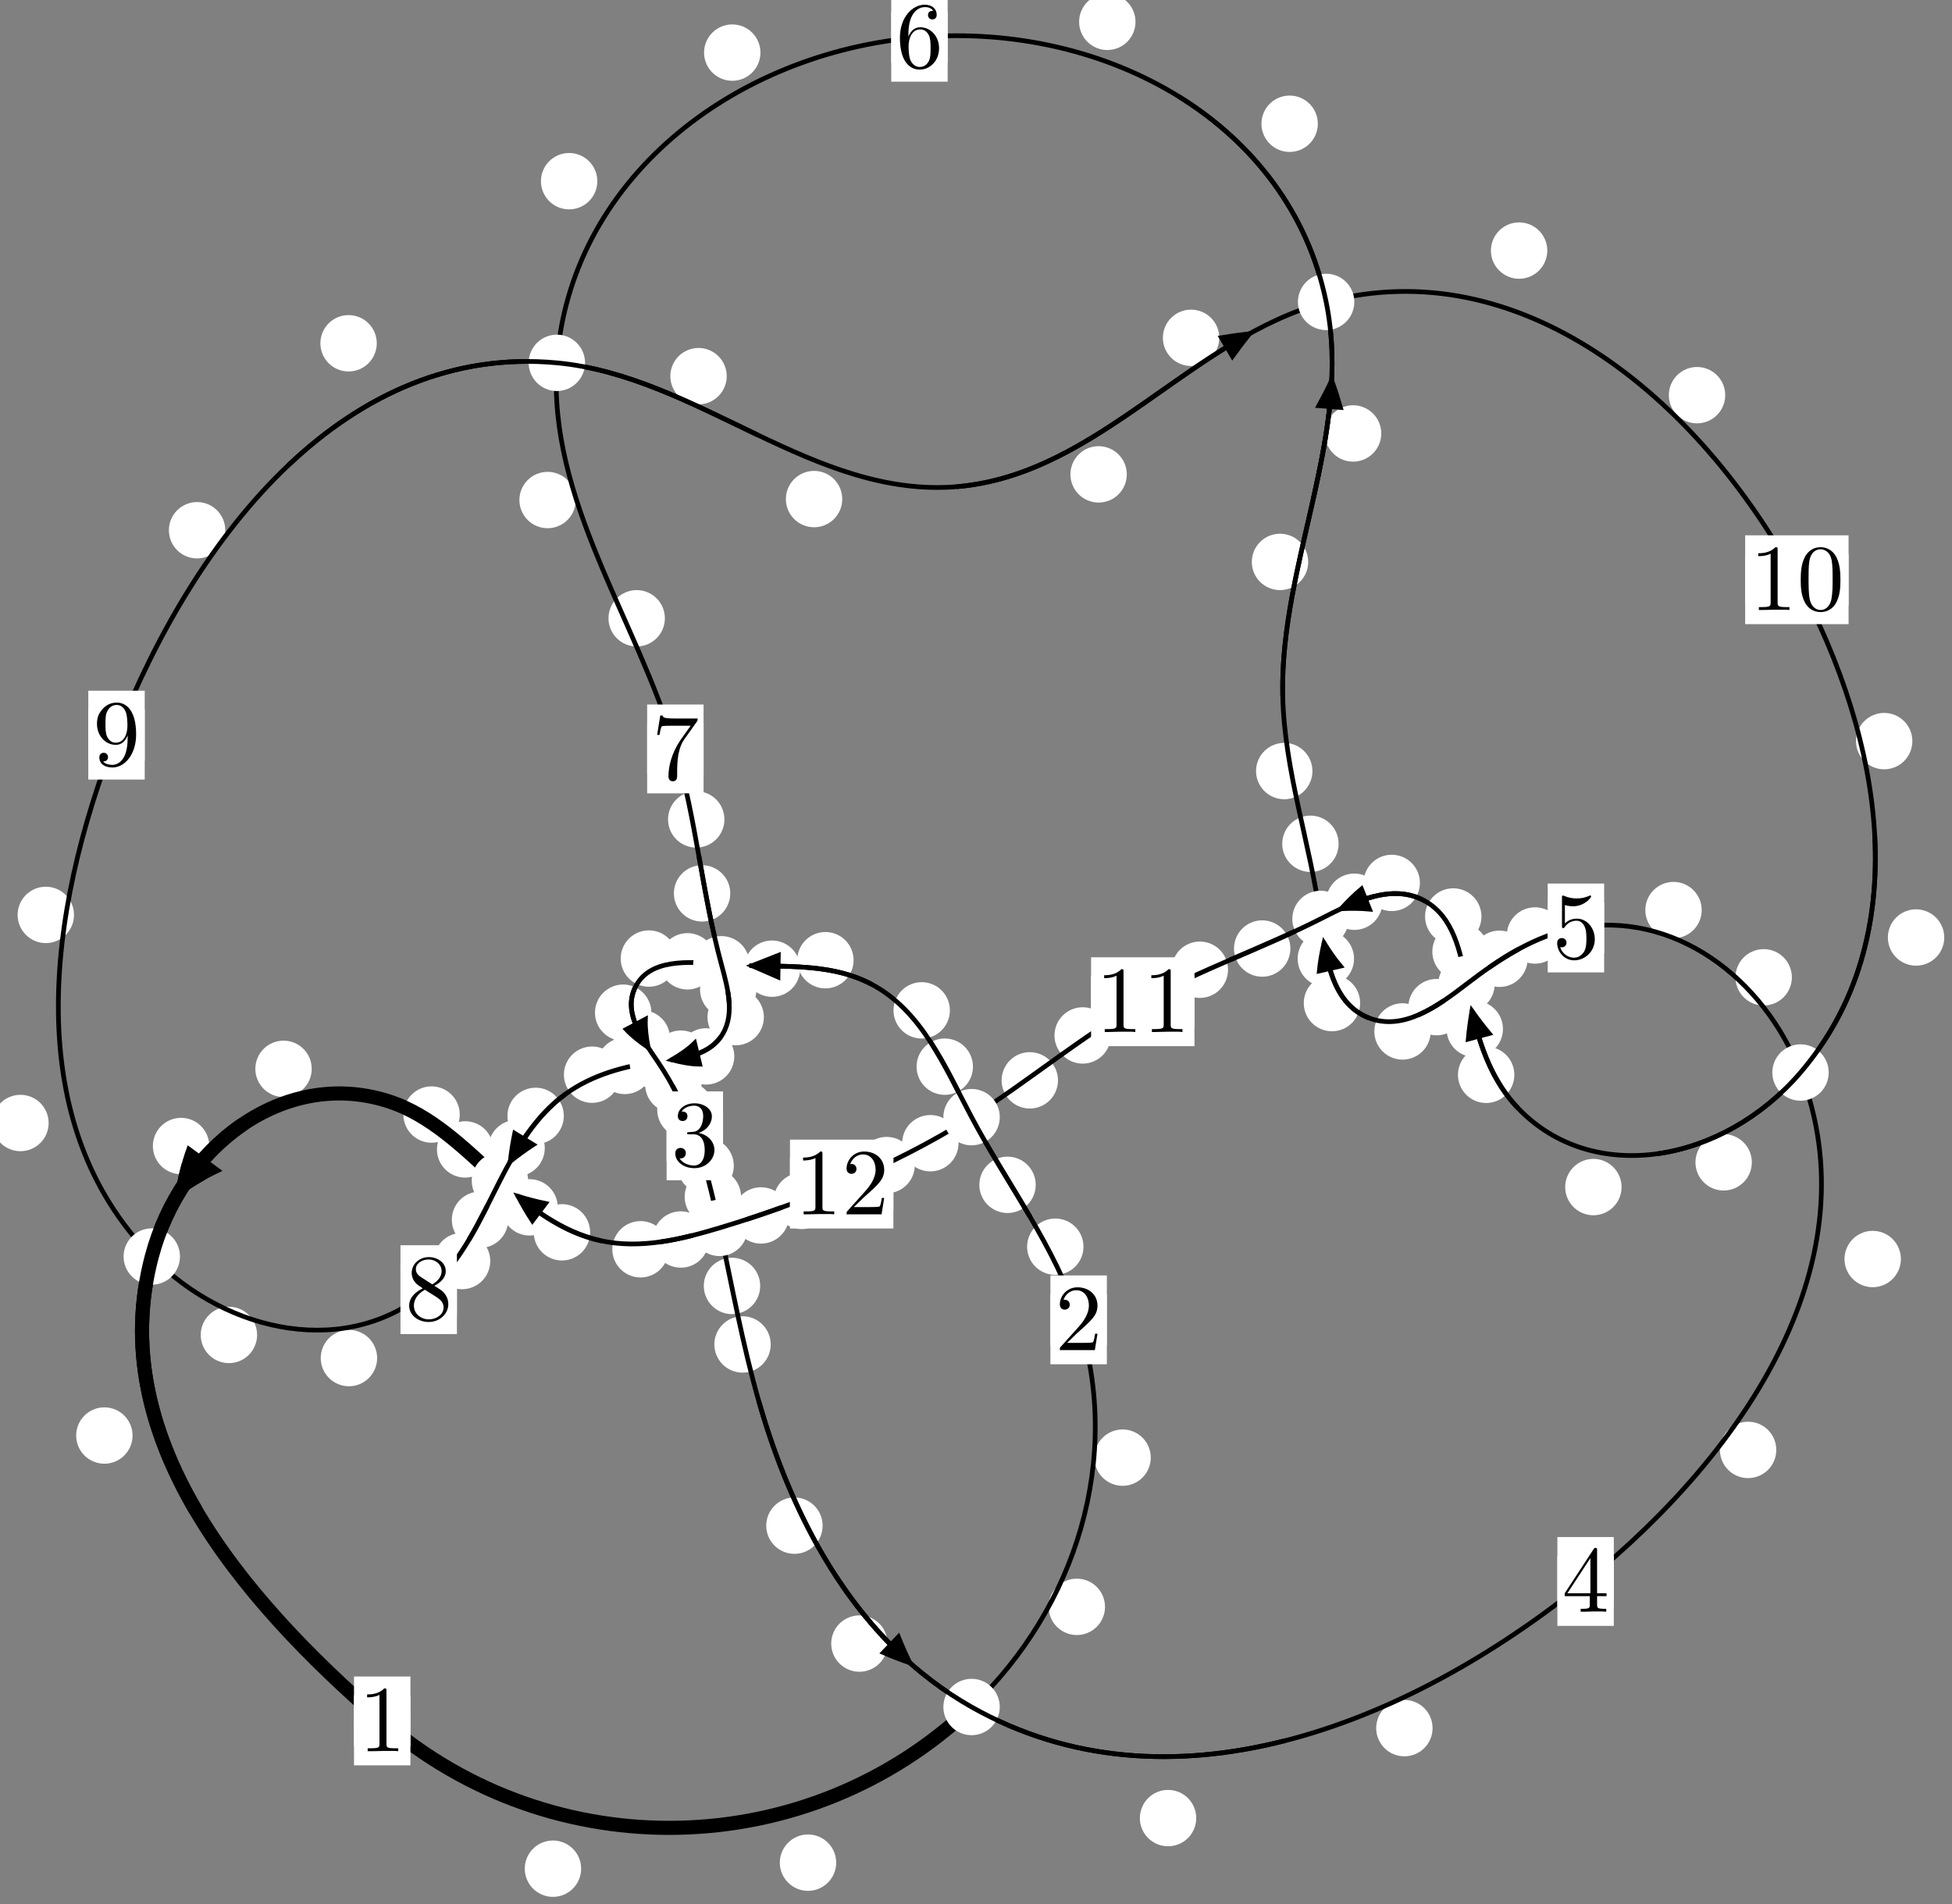 <?xml version="1.0"?>
<!-- Created by MetaPost 1.999 on 2021.07.06:0013 -->
<svg version="1.1" xmlns="http://www.w3.org/2000/svg" xmlns:xlink="http://www.w3.org/1999/xlink" width="206.938" height="201.893" viewBox="0 0 206.938 201.893">
<rect x="0" y="0" width="206.938" height="201.893" fill="#808080" stroke="none"/>
<!-- Original BoundingBox: -103.820923 -20.132767 103.116867 181.760696 -->
  <defs>
    <g transform="scale(0.01,0.01)" id="GLYPHcmr10_48">
      <path style="fill-rule: evenodd;" d="M460 -320C460 -400,455 -480,420 -554C374 -650,292 -666,250 -666C190 -666,117 -640,76 -547C44 -478,39 -400,39 -320C39 -245,43 -155,84 -79C127 2,200 22,249 22C303 22,379 1,423 -94C455 -163,460 -241,460 -320M249 -0C210 -0,151 -25,133 -121C122 -181,122 -273,122 -332C122 -396,122 -462,130 -516C149 -635,224 -644,249 -644C282 -644,348 -626,367 -527C377 -471,377 -395,377 -332C377 -257,377 -189,366 -125C351 -30,294 -0,249 -0"></path>
    </g>
    <g transform="scale(0.01,0.01)" id="GLYPHcmr10_49">
      <path style="fill-rule: evenodd;" d="M294 -640C294 -664,294 -666,271 -666C209 -602,121 -602,89 -602L89 -571C109 -571,168 -571,220 -597L220 -79C220 -43,217 -31,127 -31L95 -31L95 -0L257 -0L130 -3L217 -3L257 -3L297 -3L384 -3L419 -0L419 -31L387 -31C297 -31,294 -42,294 -79"></path>
    </g>
    <g transform="scale(0.01,0.01)" id="GLYPHcmr10_50">
      <path style="fill-rule: evenodd;" d="M127 -77L233 -180C389 -318,449 -372,449 -472C449 -586,359 -666,237 -666C124 -666,50 -574,50 -485C50 -429,100 -429,103 -429C120 -429,155 -441,155 -482C155 -508,137 -534,102 -534C94 -534,92 -534,89 -533C112 -598,166 -635,224 -635C315 -635,358 -554,358 -472C358 -392,308 -313,253 -251L61 -37C50 -26,50 -24,50 -0L421 -0L449 -174L424 -174C419 -144,412 -100,402 -85C395 -77,329 -77,307 -77"></path>
    </g>
    <g transform="scale(0.01,0.01)" id="GLYPHcmr10_51">
      <path style="fill-rule: evenodd;" d="M290 -352C372 -379,430 -449,430 -528C430 -610,342 -666,246 -666C145 -666,69 -606,69 -530C69 -497,91 -478,120 -478C151 -478,171 -500,171 -529C171 -579,124 -579,109 -579C140 -628,206 -641,242 -641C283 -641,338 -619,338 -529C338 -517,336 -459,310 -415C280 -367,246 -364,221 -363C213 -362,189 -360,182 -360C174 -359,167 -358,167 -348C167 -337,174 -337,191 -337L235 -337C317 -337,354 -269,354 -171C354 -35,285 -6,241 -6C198 -6,123 -23,88 -82C123 -77,154 -99,154 -137C154 -173,127 -193,98 -193C74 -193,42 -179,42 -135C42 -44,135 22,244 22C366 22,457 -69,457 -171C457 -253,394 -331,290 -352"></path>
    </g>
    <g transform="scale(0.01,0.01)" id="GLYPHcmr10_52">
      <path style="fill-rule: evenodd;" d="M294 -165L294 -78C294 -42,292 -31,218 -31L197 -31L197 -0L332 -0L238 -3L290 -3L332 -3L374 -3L427 -3L468 -0L468 -31L447 -31C373 -31,371 -42,371 -78L371 -165L471 -165L471 -196L371 -196L371 -651C371 -671,371 -677,355 -677C346 -677,343 -677,335 -665L28 -196L28 -165M300 -196L56 -196L300 -569"></path>
    </g>
    <g transform="scale(0.01,0.01)" id="GLYPHcmr10_53">
      <path style="fill-rule: evenodd;" d="M449 -201C449 -320,367 -420,259 -420C211 -420,168 -404,132 -369L132 -564C152 -558,185 -551,217 -551C340 -551,410 -642,410 -655C410 -661,407 -666,400 -666C399 -666,397 -666,392 -663C372 -654,323 -634,256 -634C216 -634,170 -641,123 -662C115 -665,113 -665,111 -665C101 -665,101 -657,101 -641L101 -345C101 -327,101 -319,115 -319C122 -319,124 -322,128 -328C139 -344,176 -398,257 -398C309 -398,334 -352,342 -334C358 -297,360 -258,360 -208C360 -173,360 -113,336 -71C312 -32,275 -6,229 -6C156 -6,99 -59,82 -118C85 -117,88 -116,99 -116C132 -116,149 -141,149 -165C149 -189,132 -214,99 -214C85 -214,50 -207,50 -161C50 -75,119 22,231 22C347 22,449 -74,449 -201"></path>
    </g>
    <g transform="scale(0.01,0.01)" id="GLYPHcmr10_54">
      <path style="fill-rule: evenodd;" d="M132 -328L132 -352C132 -605,256 -641,307 -641C331 -641,373 -635,395 -601C380 -601,340 -601,340 -556C340 -525,364 -510,386 -510C402 -510,432 -519,432 -558C432 -618,388 -666,305 -666C177 -666,42 -537,42 -316C42 -49,158 22,251 22C362 22,457 -72,457 -204C457 -331,368 -427,257 -427C189 -427,152 -376,132 -328M251 -6C188 -6,158 -66,152 -81C134 -128,134 -208,134 -226C134 -304,166 -404,256 -404C272 -404,318 -404,349 -342C367 -305,367 -254,367 -205C367 -157,367 -107,350 -71C320 -11,274 -6,251 -6"></path>
    </g>
    <g transform="scale(0.01,0.01)" id="GLYPHcmr10_55">
      <path style="fill-rule: evenodd;" d="M476 -609C485 -621,485 -623,485 -644L242 -644C120 -644,118 -657,114 -676L89 -676L56 -470L81 -470C84 -486,93 -549,106 -561C113 -567,191 -567,204 -567L411 -567C400 -551,321 -442,299 -409C209 -274,176 -135,176 -33C176 -23,176 22,222 22C268 22,268 -23,268 -33L268 -84C268 -139,271 -194,279 -248C283 -271,297 -357,341 -419"></path>
    </g>
    <g transform="scale(0.01,0.01)" id="GLYPHcmr10_56">
      <path style="fill-rule: evenodd;" d="M163 -457C117 -487,113 -521,113 -538C113 -599,178 -641,249 -641C322 -641,386 -589,386 -517C386 -460,347 -412,287 -377M309 -362C381 -399,430 -451,430 -517C430 -609,341 -666,250 -666C150 -666,69 -592,69 -499C69 -481,71 -436,113 -389C124 -377,161 -352,186 -335C128 -306,42 -250,42 -151C42 -45,144 22,249 22C362 22,457 -61,457 -168C457 -204,446 -249,408 -291C389 -312,373 -322,309 -362M209 -320L332 -242C360 -223,407 -193,407 -132C407 -58,332 -6,250 -6C164 -6,92 -68,92 -151C92 -209,124 -273,209 -320"></path>
    </g>
    <g transform="scale(0.01,0.01)" id="GLYPHcmr10_57">
      <path style="fill-rule: evenodd;" d="M367 -318L367 -286C367 -52,263 -6,205 -6C188 -6,134 -8,107 -42C151 -42,159 -71,159 -88C159 -119,135 -134,113 -134C97 -134,67 -125,67 -86C67 -19,121 22,206 22C335 22,457 -114,457 -329C457 -598,342 -666,253 -666C198 -666,149 -648,106 -603C65 -558,42 -516,42 -441C42 -316,130 -218,242 -218C303 -218,344 -260,367 -318M243 -241C227 -241,181 -241,150 -304C132 -341,132 -391,132 -440C132 -494,132 -541,153 -578C180 -628,218 -641,253 -641C299 -641,332 -607,349 -562C361 -530,365 -467,365 -421C365 -338,331 -241,243 -241"></path>
    </g>
  </defs>
  <path d="M61.609 198.144C61.609 197.351,61.294 196.591,60.734 196.031C60.173 195.47,59.413 195.155,58.621 195.155C57.828 195.155,57.068 195.47,56.507 196.031C55.947 196.591,55.632 197.351,55.632 198.144C55.632 198.937,55.947 199.697,56.507 200.257C57.068 200.818,57.828 201.133,58.621 201.133C59.413 201.133,60.173 200.818,60.734 200.257C61.294 199.697,61.609 198.937,61.609 198.144Z" style="fill: rgb(100%,100%,100%);stroke: none;"></path>
  <path d="M43.509 182.477C43.509 181.684,43.194 180.924,42.633 180.364C42.073 179.803,41.312 179.488,40.52 179.488C39.727 179.488,38.967 179.803,38.406 180.364C37.846 180.924,37.531 181.684,37.531 182.477C37.531 183.27,37.846 184.03,38.406 184.59C38.967 185.151,39.727 185.466,40.52 185.466C41.312 185.466,42.073 185.151,42.633 184.59C43.194 184.03,43.509 183.27,43.509 182.477Z" style="fill: rgb(100%,100%,100%);stroke: none;"></path>
  <path d="M117.146 170.38C117.146 169.587,116.831 168.827,116.271 168.267C115.71 167.706,114.95 167.391,114.158 167.391C113.365 167.391,112.605 167.706,112.044 168.267C111.484 168.827,111.169 169.587,111.169 170.38C111.169 171.173,111.484 171.933,112.044 172.493C112.605 173.054,113.365 173.369,114.158 173.369C114.95 173.369,115.71 173.054,116.271 172.493C116.831 171.933,117.146 171.173,117.146 170.38Z" style="fill: rgb(100%,100%,100%);stroke: none;"></path>
  <path d="M88.648 197.505C88.648 196.712,88.333 195.952,87.773 195.392C87.212 194.831,86.452 194.516,85.66 194.516C84.867 194.516,84.107 194.831,83.546 195.392C82.986 195.952,82.671 196.712,82.671 197.505C82.671 198.298,82.986 199.058,83.546 199.618C84.107 200.179,84.867 200.494,85.66 200.494C86.452 200.494,87.212 200.179,87.773 199.618C88.333 199.058,88.648 198.298,88.648 197.505Z" style="fill: rgb(100%,100%,100%);stroke: none;"></path>
  <path d="M114.864 132.192C114.864 131.4,114.55 130.64,113.989 130.079C113.429 129.519,112.668 129.204,111.876 129.204C111.083 129.204,110.323 129.519,109.762 130.079C109.202 130.64,108.887 131.4,108.887 132.192C108.887 132.985,109.202 133.745,109.762 134.306C110.323 134.866,111.083 135.181,111.876 135.181C112.668 135.181,113.429 134.866,113.989 134.306C114.55 133.745,114.864 132.985,114.864 132.192Z" style="fill: rgb(100%,100%,100%);stroke: none;"></path>
  <path d="M121.996 154.559C121.996 153.767,121.682 153.006,121.121 152.446C120.561 151.885,119.8 151.57,119.008 151.57C118.215 151.57,117.455 151.885,116.894 152.446C116.334 153.006,116.019 153.767,116.019 154.559C116.019 155.352,116.334 156.112,116.894 156.673C117.455 157.233,118.215 157.548,119.008 157.548C119.8 157.548,120.561 157.233,121.121 156.673C121.682 156.112,121.996 155.352,121.996 154.559Z" style="fill: rgb(100%,100%,100%);stroke: none;"></path>
  <path d="M103.146 113.103C103.146 112.311,102.831 111.551,102.27 110.99C101.71 110.43,100.95 110.115,100.157 110.115C99.364 110.115,98.604 110.43,98.044 110.99C97.483 111.551,97.168 112.311,97.168 113.103C97.168 113.896,97.483 114.656,98.044 115.217C98.604 115.777,99.364 116.092,100.157 116.092C100.95 116.092,101.71 115.777,102.27 115.217C102.831 114.656,103.146 113.896,103.146 113.103Z" style="fill: rgb(100%,100%,100%);stroke: none;"></path>
  <path d="M109.801 125.632C109.801 124.839,109.486 124.079,108.925 123.519C108.365 122.958,107.605 122.643,106.812 122.643C106.019 122.643,105.259 122.958,104.699 123.519C104.138 124.079,103.823 124.839,103.823 125.632C103.823 126.425,104.138 127.185,104.699 127.745C105.259 128.306,106.019 128.621,106.812 128.621C107.605 128.621,108.365 128.306,108.925 127.745C109.486 127.185,109.801 126.425,109.801 125.632Z" style="fill: rgb(100%,100%,100%);stroke: none;"></path>
  <path d="M90.493 101.814C90.493 101.022,90.178 100.261,89.618 99.701C89.057 99.14,88.297 98.826,87.505 98.826C86.712 98.826,85.952 99.14,85.391 99.701C84.831 100.261,84.516 101.022,84.516 101.814C84.516 102.607,84.831 103.367,85.391 103.928C85.952 104.488,86.712 104.803,87.505 104.803C88.297 104.803,89.057 104.488,89.618 103.928C90.178 103.367,90.493 102.607,90.493 101.814Z" style="fill: rgb(100%,100%,100%);stroke: none;"></path>
  <path d="M100.701 107.132C100.701 106.339,100.386 105.579,99.825 105.019C99.265 104.458,98.505 104.143,97.712 104.143C96.919 104.143,96.159 104.458,95.599 105.019C95.038 105.579,94.723 106.339,94.723 107.132C94.723 107.925,95.038 108.685,95.599 109.245C96.159 109.806,96.919 110.121,97.712 110.121C98.505 110.121,99.265 109.806,99.825 109.245C100.386 108.685,100.701 107.925,100.701 107.132Z" style="fill: rgb(100%,100%,100%);stroke: none;"></path>
  <path d="M75.863 101.932C75.863 101.14,75.548 100.38,74.988 99.819C74.427 99.259,73.667 98.944,72.874 98.944C72.082 98.944,71.322 99.259,70.761 99.819C70.201 100.38,69.886 101.14,69.886 101.932C69.886 102.725,70.201 103.485,70.761 104.046C71.322 104.606,72.082 104.921,72.874 104.921C73.667 104.921,74.427 104.606,74.988 104.046C75.548 103.485,75.863 102.725,75.863 101.932Z" style="fill: rgb(100%,100%,100%);stroke: none;"></path>
  <path d="M84.835 102.712C84.835 101.92,84.52 101.159,83.959 100.599C83.399 100.039,82.639 99.724,81.846 99.724C81.053 99.724,80.293 100.039,79.733 100.599C79.172 101.159,78.857 101.92,78.857 102.712C78.857 103.505,79.172 104.265,79.733 104.826C80.293 105.386,81.053 105.701,81.846 105.701C82.639 105.701,83.399 105.386,83.959 104.826C84.52 104.265,84.835 103.505,84.835 102.712Z" style="fill: rgb(100%,100%,100%);stroke: none;"></path>
  <path d="M69.053 107.38C69.053 106.587,68.738 105.827,68.177 105.267C67.617 104.706,66.857 104.391,66.064 104.391C65.271 104.391,64.511 104.706,63.951 105.267C63.39 105.827,63.075 106.587,63.075 107.38C63.075 108.173,63.39 108.933,63.951 109.493C64.511 110.054,65.271 110.369,66.064 110.369C66.857 110.369,67.617 110.054,68.177 109.493C68.738 108.933,69.053 108.173,69.053 107.38Z" style="fill: rgb(100%,100%,100%);stroke: none;"></path>
  <path d="M71.78 101.639C71.78 100.846,71.465 100.086,70.904 99.526C70.344 98.965,69.583 98.65,68.791 98.65C67.998 98.65,67.238 98.965,66.677 99.526C66.117 100.086,65.802 100.846,65.802 101.639C65.802 102.432,66.117 103.192,66.677 103.752C67.238 104.313,67.998 104.628,68.791 104.628C69.583 104.628,70.344 104.313,70.904 103.752C71.465 103.192,71.78 102.432,71.78 101.639Z" style="fill: rgb(100%,100%,100%);stroke: none;"></path>
  <path d="M74.372 115.003C74.372 114.21,74.057 113.45,73.497 112.89C72.936 112.329,72.176 112.014,71.383 112.014C70.591 112.014,69.831 112.329,69.27 112.89C68.71 113.45,68.395 114.21,68.395 115.003C68.395 115.796,68.71 116.556,69.27 117.116C69.831 117.677,70.591 117.992,71.383 117.992C72.176 117.992,72.936 117.677,73.497 117.116C74.057 116.556,74.372 115.796,74.372 115.003Z" style="fill: rgb(100%,100%,100%);stroke: none;"></path>
  <path d="M71.027 110.099C71.027 109.306,70.712 108.546,70.152 107.985C69.591 107.425,68.831 107.11,68.039 107.11C67.246 107.11,66.486 107.425,65.925 107.985C65.365 108.546,65.05 109.306,65.05 110.099C65.05 110.891,65.365 111.651,65.925 112.212C66.486 112.772,67.246 113.087,68.039 113.087C68.831 113.087,69.591 112.772,70.152 112.212C70.712 111.651,71.027 110.891,71.027 110.099Z" style="fill: rgb(100%,100%,100%);stroke: none;"></path>
  <path d="M77.792 123.61C77.792 122.817,77.477 122.057,76.917 121.497C76.357 120.936,75.596 120.621,74.804 120.621C74.011 120.621,73.251 120.936,72.69 121.497C72.13 122.057,71.815 122.817,71.815 123.61C71.815 124.403,72.13 125.163,72.69 125.723C73.251 126.284,74.011 126.599,74.804 126.599C75.596 126.599,76.357 126.284,76.917 125.723C77.477 125.163,77.792 124.403,77.792 123.61Z" style="fill: rgb(100%,100%,100%);stroke: none;"></path>
  <path d="M75.651 117.668C75.651 116.875,75.336 116.115,74.776 115.554C74.215 114.994,73.455 114.679,72.662 114.679C71.87 114.679,71.11 114.994,70.549 115.554C69.989 116.115,69.674 116.875,69.674 117.668C69.674 118.46,69.989 119.221,70.549 119.781C71.11 120.341,71.87 120.656,72.662 120.656C73.455 120.656,74.215 120.341,74.776 119.781C75.336 119.221,75.651 118.46,75.651 117.668Z" style="fill: rgb(100%,100%,100%);stroke: none;"></path>
  <path d="M80.59 136.352C80.59 135.559,80.275 134.799,79.714 134.238C79.154 133.678,78.394 133.363,77.601 133.363C76.808 133.363,76.048 133.678,75.488 134.238C74.927 134.799,74.612 135.559,74.612 136.352C74.612 137.145,74.927 137.905,75.488 138.465C76.048 139.026,76.808 139.341,77.601 139.341C78.394 139.341,79.154 139.026,79.714 138.465C80.275 137.905,80.59 137.145,80.59 136.352Z" style="fill: rgb(100%,100%,100%);stroke: none;"></path>
  <path d="M78.561 126.9C78.561 126.107,78.246 125.347,77.685 124.787C77.125 124.226,76.365 123.911,75.572 123.911C74.779 123.911,74.019 124.226,73.459 124.787C72.898 125.347,72.583 126.107,72.583 126.9C72.583 127.693,72.898 128.453,73.459 129.013C74.019 129.574,74.779 129.889,75.572 129.889C76.365 129.889,77.125 129.574,77.685 129.013C78.246 128.453,78.561 127.693,78.561 126.9Z" style="fill: rgb(100%,100%,100%);stroke: none;"></path>
  <path d="M87.209 161.772C87.209 160.979,86.894 160.219,86.334 159.659C85.773 159.098,85.013 158.783,84.22 158.783C83.428 158.783,82.667 159.098,82.107 159.659C81.546 160.219,81.232 160.979,81.232 161.772C81.232 162.565,81.546 163.325,82.107 163.885C82.667 164.446,83.428 164.761,84.22 164.761C85.013 164.761,85.773 164.446,86.334 163.885C86.894 163.325,87.209 162.565,87.209 161.772Z" style="fill: rgb(100%,100%,100%);stroke: none;"></path>
  <path d="M81.707 142.556C81.707 141.763,81.392 141.003,80.832 140.443C80.271 139.882,79.511 139.567,78.718 139.567C77.926 139.567,77.165 139.882,76.605 140.443C76.045 141.003,75.73 141.763,75.73 142.556C75.73 143.349,76.045 144.109,76.605 144.669C77.165 145.23,77.926 145.545,78.718 145.545C79.511 145.545,80.271 145.23,80.832 144.669C81.392 144.109,81.707 143.349,81.707 142.556Z" style="fill: rgb(100%,100%,100%);stroke: none;"></path>
  <path d="M126.817 192.779C126.817 191.987,126.502 191.227,125.942 190.666C125.381 190.106,124.621 189.791,123.828 189.791C123.036 189.791,122.275 190.106,121.715 190.666C121.155 191.227,120.84 191.987,120.84 192.779C120.84 193.572,121.155 194.332,121.715 194.893C122.275 195.453,123.036 195.768,123.828 195.768C124.621 195.768,125.381 195.453,125.942 194.893C126.502 194.332,126.817 193.572,126.817 192.779Z" style="fill: rgb(100%,100%,100%);stroke: none;"></path>
  <path d="M94.098 174.275C94.098 173.482,93.783 172.722,93.222 172.162C92.662 171.601,91.901 171.286,91.109 171.286C90.316 171.286,89.556 171.601,88.995 172.162C88.435 172.722,88.12 173.482,88.12 174.275C88.12 175.068,88.435 175.828,88.995 176.388C89.556 176.949,90.316 177.264,91.109 177.264C91.901 177.264,92.662 176.949,93.222 176.388C93.783 175.828,94.098 175.068,94.098 174.275Z" style="fill: rgb(100%,100%,100%);stroke: none;"></path>
  <path d="M188.311 153.741C188.311 152.948,187.996 152.188,187.436 151.627C186.875 151.067,186.115 150.752,185.322 150.752C184.53 150.752,183.769 151.067,183.209 151.627C182.648 152.188,182.334 152.948,182.334 153.741C182.334 154.533,182.648 155.294,183.209 155.854C183.769 156.415,184.53 156.73,185.322 156.73C186.115 156.73,186.875 156.415,187.436 155.854C187.996 155.294,188.311 154.533,188.311 153.741Z" style="fill: rgb(100%,100%,100%);stroke: none;"></path>
  <path d="M151.872 183.242C151.872 182.449,151.558 181.689,150.997 181.128C150.437 180.568,149.676 180.253,148.884 180.253C148.091 180.253,147.331 180.568,146.77 181.128C146.21 181.689,145.895 182.449,145.895 183.242C145.895 184.034,146.21 184.794,146.77 185.355C147.331 185.915,148.091 186.23,148.884 186.23C149.676 186.23,150.437 185.915,150.997 185.355C151.558 184.794,151.872 184.034,151.872 183.242Z" style="fill: rgb(100%,100%,100%);stroke: none;"></path>
  <path d="M189.961 103.628C189.961 102.835,189.646 102.075,189.085 101.514C188.525 100.954,187.765 100.639,186.972 100.639C186.179 100.639,185.419 100.954,184.859 101.514C184.298 102.075,183.983 102.835,183.983 103.628C183.983 104.42,184.298 105.181,184.859 105.741C185.419 106.302,186.179 106.616,186.972 106.616C187.765 106.616,188.525 106.302,189.085 105.741C189.646 105.181,189.961 104.42,189.961 103.628Z" style="fill: rgb(100%,100%,100%);stroke: none;"></path>
  <path d="M201.52 133.499C201.52 132.706,201.205 131.946,200.644 131.386C200.084 130.825,199.324 130.51,198.531 130.51C197.738 130.51,196.978 130.825,196.418 131.386C195.857 131.946,195.542 132.706,195.542 133.499C195.542 134.292,195.857 135.052,196.418 135.612C196.978 136.173,197.738 136.488,198.531 136.488C199.324 136.488,200.084 136.173,200.644 135.612C201.205 135.052,201.52 134.292,201.52 133.499Z" style="fill: rgb(100%,100%,100%);stroke: none;"></path>
  <path d="M165.717 99.193C165.717 98.401,165.402 97.64,164.841 97.08C164.281 96.519,163.521 96.205,162.728 96.205C161.935 96.205,161.175 96.519,160.615 97.08C160.054 97.64,159.739 98.401,159.739 99.193C159.739 99.986,160.054 100.746,160.615 101.307C161.175 101.867,161.935 102.182,162.728 102.182C163.521 102.182,164.281 101.867,164.841 101.307C165.402 100.746,165.717 99.986,165.717 99.193Z" style="fill: rgb(100%,100%,100%);stroke: none;"></path>
  <path d="M180.403 96.5C180.403 95.708,180.088 94.947,179.528 94.387C178.967 93.826,178.207 93.511,177.415 93.511C176.622 93.511,175.862 93.826,175.301 94.387C174.741 94.947,174.426 95.708,174.426 96.5C174.426 97.293,174.741 98.053,175.301 98.614C175.862 99.174,176.622 99.489,177.415 99.489C178.207 99.489,178.967 99.174,179.528 98.614C180.088 98.053,180.403 97.293,180.403 96.5Z" style="fill: rgb(100%,100%,100%);stroke: none;"></path>
  <path d="M155.281 106.791C155.281 105.998,154.966 105.238,154.406 104.678C153.845 104.117,153.085 103.802,152.292 103.802C151.5 103.802,150.739 104.117,150.179 104.678C149.619 105.238,149.304 105.998,149.304 106.791C149.304 107.584,149.619 108.344,150.179 108.904C150.739 109.465,151.5 109.78,152.292 109.78C153.085 109.78,153.845 109.465,154.406 108.904C154.966 108.344,155.281 107.584,155.281 106.791Z" style="fill: rgb(100%,100%,100%);stroke: none;"></path>
  <path d="M161.952 101.662C161.952 100.869,161.637 100.109,161.077 99.549C160.516 98.988,159.756 98.673,158.963 98.673C158.171 98.673,157.41 98.988,156.85 99.549C156.289 100.109,155.974 100.869,155.974 101.662C155.974 102.455,156.289 103.215,156.85 103.775C157.41 104.336,158.171 104.651,158.963 104.651C159.756 104.651,160.516 104.336,161.077 103.775C161.637 103.215,161.952 102.455,161.952 101.662Z" style="fill: rgb(100%,100%,100%);stroke: none;"></path>
  <path d="M144.194 106.361C144.194 105.568,143.879 104.808,143.319 104.248C142.758 103.687,141.998 103.372,141.205 103.372C140.413 103.372,139.652 103.687,139.092 104.248C138.531 104.808,138.216 105.568,138.216 106.361C138.216 107.154,138.531 107.914,139.092 108.475C139.652 109.035,140.413 109.35,141.205 109.35C141.998 109.35,142.758 109.035,143.319 108.475C143.879 107.914,144.194 107.154,144.194 106.361Z" style="fill: rgb(100%,100%,100%);stroke: none;"></path>
  <path d="M151.675 109.368C151.675 108.575,151.36 107.815,150.8 107.255C150.239 106.694,149.479 106.379,148.686 106.379C147.894 106.379,147.134 106.694,146.573 107.255C146.013 107.815,145.698 108.575,145.698 109.368C145.698 110.161,146.013 110.921,146.573 111.481C147.134 112.042,147.894 112.357,148.686 112.357C149.479 112.357,150.239 112.042,150.8 111.481C151.36 110.921,151.675 110.161,151.675 109.368Z" style="fill: rgb(100%,100%,100%);stroke: none;"></path>
  <path d="M141.911 89.47C141.911 88.678,141.597 87.917,141.036 87.357C140.476 86.797,139.715 86.482,138.923 86.482C138.13 86.482,137.37 86.797,136.809 87.357C136.249 87.917,135.934 88.678,135.934 89.47C135.934 90.263,136.249 91.023,136.809 91.584C137.37 92.144,138.13 92.459,138.923 92.459C139.715 92.459,140.476 92.144,141.036 91.584C141.597 91.023,141.911 90.263,141.911 89.47Z" style="fill: rgb(100%,100%,100%);stroke: none;"></path>
  <path d="M143.545 101.655C143.545 100.862,143.23 100.102,142.67 99.542C142.11 98.981,141.349 98.666,140.557 98.666C139.764 98.666,139.004 98.981,138.443 99.542C137.883 100.102,137.568 100.862,137.568 101.655C137.568 102.448,137.883 103.208,138.443 103.768C139.004 104.329,139.764 104.644,140.557 104.644C141.349 104.644,142.11 104.329,142.67 103.768C143.23 103.208,143.545 102.448,143.545 101.655Z" style="fill: rgb(100%,100%,100%);stroke: none;"></path>
  <path d="M138.687 59.582C138.687 58.789,138.372 58.029,137.811 57.469C137.251 56.908,136.491 56.593,135.698 56.593C134.905 56.593,134.145 56.908,133.585 57.469C133.024 58.029,132.709 58.789,132.709 59.582C132.709 60.375,133.024 61.135,133.585 61.695C134.145 62.256,134.905 62.571,135.698 62.571C136.491 62.571,137.251 62.256,137.811 61.695C138.372 61.135,138.687 60.375,138.687 59.582Z" style="fill: rgb(100%,100%,100%);stroke: none;"></path>
  <path d="M139.135 81.759C139.135 80.966,138.82 80.206,138.26 79.646C137.7 79.085,136.939 78.77,136.147 78.77C135.354 78.77,134.594 79.085,134.033 79.646C133.473 80.206,133.158 80.966,133.158 81.759C133.158 82.552,133.473 83.312,134.033 83.872C134.594 84.433,135.354 84.748,136.147 84.748C136.939 84.748,137.7 84.433,138.26 83.872C138.82 83.312,139.135 82.552,139.135 81.759Z" style="fill: rgb(100%,100%,100%);stroke: none;"></path>
  <path d="M139.707 13.122C139.707 12.329,139.392 11.569,138.832 11.009C138.271 10.448,137.511 10.133,136.719 10.133C135.926 10.133,135.166 10.448,134.605 11.009C134.045 11.569,133.73 12.329,133.73 13.122C133.73 13.915,134.045 14.675,134.605 15.235C135.166 15.796,135.926 16.111,136.719 16.111C137.511 16.111,138.271 15.796,138.832 15.235C139.392 14.675,139.707 13.915,139.707 13.122Z" style="fill: rgb(100%,100%,100%);stroke: none;"></path>
  <path d="M146.433 45.961C146.433 45.168,146.118 44.408,145.558 43.847C144.997 43.287,144.237 42.972,143.445 42.972C142.652 42.972,141.892 43.287,141.331 43.847C140.771 44.408,140.456 45.168,140.456 45.961C140.456 46.753,140.771 47.514,141.331 48.074C141.892 48.635,142.652 48.95,143.445 48.95C144.237 48.95,144.997 48.635,145.558 48.074C146.118 47.514,146.433 46.753,146.433 45.961Z" style="fill: rgb(100%,100%,100%);stroke: none;"></path>
  <path d="M80.617 5.578C80.617 4.785,80.302 4.025,79.742 3.465C79.182 2.904,78.421 2.589,77.629 2.589C76.836 2.589,76.076 2.904,75.515 3.465C74.955 4.025,74.64 4.785,74.64 5.578C74.64 6.371,74.955 7.131,75.515 7.691C76.076 8.252,76.836 8.567,77.629 8.567C78.421 8.567,79.182 8.252,79.742 7.691C80.302 7.131,80.617 6.371,80.617 5.578Z" style="fill: rgb(100%,100%,100%);stroke: none;"></path>
  <path d="M120.379 2.315C120.379 1.523,120.064 0.762,119.503 0.202C118.943 -0.359,118.183 -0.674,117.39 -0.674C116.597 -0.674,115.837 -0.359,115.277 0.202C114.716 0.762,114.401 1.523,114.401 2.315C114.401 3.108,114.716 3.868,115.277 4.429C115.837 4.989,116.597 5.304,117.39 5.304C118.183 5.304,118.943 4.989,119.503 4.429C120.064 3.868,120.379 3.108,120.379 2.315Z" style="fill: rgb(100%,100%,100%);stroke: none;"></path>
  <path d="M61.04 53.02C61.04 52.228,60.726 51.468,60.165 50.907C59.605 50.347,58.844 50.032,58.052 50.032C57.259 50.032,56.499 50.347,55.938 50.907C55.378 51.468,55.063 52.228,55.063 53.02C55.063 53.813,55.378 54.573,55.938 55.134C56.499 55.694,57.259 56.009,58.052 56.009C58.844 56.009,59.605 55.694,60.165 55.134C60.726 54.573,61.04 53.813,61.04 53.02Z" style="fill: rgb(100%,100%,100%);stroke: none;"></path>
  <path d="M63.324 19.212C63.324 18.419,63.009 17.659,62.448 17.099C61.888 16.538,61.128 16.223,60.335 16.223C59.542 16.223,58.782 16.538,58.221 17.099C57.661 17.659,57.346 18.419,57.346 19.212C57.346 20.005,57.661 20.765,58.221 21.325C58.782 21.886,59.542 22.201,60.335 22.201C61.128 22.201,61.888 21.886,62.448 21.325C63.009 20.765,63.324 20.005,63.324 19.212Z" style="fill: rgb(100%,100%,100%);stroke: none;"></path>
  <path d="M76.798 86.885C76.798 86.092,76.483 85.332,75.923 84.772C75.363 84.211,74.602 83.896,73.81 83.896C73.017 83.896,72.257 84.211,71.696 84.772C71.136 85.332,70.821 86.092,70.821 86.885C70.821 87.678,71.136 88.438,71.696 88.998C72.257 89.559,73.017 89.874,73.81 89.874C74.602 89.874,75.363 89.559,75.923 88.998C76.483 88.438,76.798 87.678,76.798 86.885Z" style="fill: rgb(100%,100%,100%);stroke: none;"></path>
  <path d="M70.486 65.559C70.486 64.766,70.171 64.006,69.61 63.445C69.05 62.885,68.29 62.57,67.497 62.57C66.704 62.57,65.944 62.885,65.384 63.445C64.823 64.006,64.508 64.766,64.508 65.559C64.508 66.351,64.823 67.112,65.384 67.672C65.944 68.232,66.704 68.547,67.497 68.547C68.29 68.547,69.05 68.232,69.61 67.672C70.171 67.112,70.486 66.351,70.486 65.559Z" style="fill: rgb(100%,100%,100%);stroke: none;"></path>
  <path d="M80.191 104.921C80.191 104.128,79.876 103.368,79.316 102.807C78.755 102.247,77.995 101.932,77.202 101.932C76.41 101.932,75.65 102.247,75.089 102.807C74.529 103.368,74.214 104.128,74.214 104.921C74.214 105.713,74.529 106.474,75.089 107.034C75.65 107.594,76.41 107.909,77.202 107.909C77.995 107.909,78.755 107.594,79.316 107.034C79.876 106.474,80.191 105.713,80.191 104.921Z" style="fill: rgb(100%,100%,100%);stroke: none;"></path>
  <path d="M77.418 94.728C77.418 93.936,77.103 93.175,76.543 92.615C75.982 92.055,75.222 91.74,74.429 91.74C73.637 91.74,72.877 92.055,72.316 92.615C71.756 93.175,71.441 93.936,71.441 94.728C71.441 95.521,71.756 96.281,72.316 96.842C72.877 97.402,73.637 97.717,74.429 97.717C75.222 97.717,75.982 97.402,76.543 96.842C77.103 96.281,77.418 95.521,77.418 94.728Z" style="fill: rgb(100%,100%,100%);stroke: none;"></path>
  <path d="M77.845 112.014C77.845 111.222,77.53 110.461,76.969 109.901C76.409 109.341,75.649 109.026,74.856 109.026C74.063 109.026,73.303 109.341,72.743 109.901C72.182 110.461,71.867 111.222,71.867 112.014C71.867 112.807,72.182 113.567,72.743 114.128C73.303 114.688,74.063 115.003,74.856 115.003C75.649 115.003,76.409 114.688,76.969 114.128C77.53 113.567,77.845 112.807,77.845 112.014Z" style="fill: rgb(100%,100%,100%);stroke: none;"></path>
  <path d="M80.98 107.85C80.98 107.057,80.665 106.297,80.105 105.737C79.544 105.176,78.784 104.861,77.991 104.861C77.199 104.861,76.438 105.176,75.878 105.737C75.317 106.297,75.002 107.057,75.002 107.85C75.002 108.643,75.317 109.403,75.878 109.963C76.438 110.524,77.199 110.839,77.991 110.839C78.784 110.839,79.544 110.524,80.105 109.963C80.665 109.403,80.98 108.643,80.98 107.85Z" style="fill: rgb(100%,100%,100%);stroke: none;"></path>
  <path d="M69.224 113.024C69.224 112.231,68.909 111.471,68.348 110.91C67.788 110.35,67.028 110.035,66.235 110.035C65.442 110.035,64.682 110.35,64.122 110.91C63.561 111.471,63.246 112.231,63.246 113.024C63.246 113.816,63.561 114.577,64.122 115.137C64.682 115.698,65.442 116.012,66.235 116.012C67.028 116.012,67.788 115.698,68.348 115.137C68.909 114.577,69.224 113.816,69.224 113.024Z" style="fill: rgb(100%,100%,100%);stroke: none;"></path>
  <path d="M75.169 112.252C75.169 111.46,74.854 110.7,74.294 110.139C73.733 109.579,72.973 109.264,72.181 109.264C71.388 109.264,70.628 109.579,70.067 110.139C69.507 110.7,69.192 111.46,69.192 112.252C69.192 113.045,69.507 113.805,70.067 114.366C70.628 114.926,71.388 115.241,72.181 115.241C72.973 115.241,73.733 114.926,74.294 114.366C74.854 113.805,75.169 113.045,75.169 112.252Z" style="fill: rgb(100%,100%,100%);stroke: none;"></path>
  <path d="M59.772 118.322C59.772 117.529,59.457 116.769,58.897 116.209C58.336 115.648,57.576 115.333,56.784 115.333C55.991 115.333,55.231 115.648,54.67 116.209C54.11 116.769,53.795 117.529,53.795 118.322C53.795 119.115,54.11 119.875,54.67 120.435C55.231 120.996,55.991 121.311,56.784 121.311C57.576 121.311,58.336 120.996,58.897 120.435C59.457 119.875,59.772 119.115,59.772 118.322Z" style="fill: rgb(100%,100%,100%);stroke: none;"></path>
  <path d="M65.758 113.953C65.758 113.16,65.443 112.4,64.883 111.839C64.322 111.279,63.562 110.964,62.769 110.964C61.977 110.964,61.217 111.279,60.656 111.839C60.096 112.4,59.781 113.16,59.781 113.953C59.781 114.745,60.096 115.506,60.656 116.066C61.217 116.627,61.977 116.941,62.769 116.941C63.562 116.941,64.322 116.627,64.883 116.066C65.443 115.506,65.758 114.745,65.758 113.953Z" style="fill: rgb(100%,100%,100%);stroke: none;"></path>
  <path d="M53.877 129.334C53.877 128.541,53.562 127.781,53.002 127.221C52.441 126.66,51.681 126.345,50.888 126.345C50.096 126.345,49.335 126.66,48.775 127.221C48.214 127.781,47.9 128.541,47.9 129.334C47.9 130.127,48.214 130.887,48.775 131.447C49.335 132.008,50.096 132.323,50.888 132.323C51.681 132.323,52.441 132.008,53.002 131.447C53.562 130.887,53.877 130.127,53.877 129.334Z" style="fill: rgb(100%,100%,100%);stroke: none;"></path>
  <path d="M57.754 121.737C57.754 120.944,57.439 120.184,56.878 119.624C56.318 119.063,55.558 118.748,54.765 118.748C53.972 118.748,53.212 119.063,52.652 119.624C52.091 120.184,51.776 120.944,51.776 121.737C51.776 122.53,52.091 123.29,52.652 123.85C53.212 124.411,53.972 124.726,54.765 124.726C55.558 124.726,56.318 124.411,56.878 123.85C57.439 123.29,57.754 122.53,57.754 121.737Z" style="fill: rgb(100%,100%,100%);stroke: none;"></path>
  <path d="M39.981 144.002C39.981 143.209,39.666 142.449,39.105 141.889C38.545 141.328,37.785 141.013,36.992 141.013C36.199 141.013,35.439 141.328,34.879 141.889C34.318 142.449,34.003 143.209,34.003 144.002C34.003 144.795,34.318 145.555,34.879 146.115C35.439 146.676,36.199 146.991,36.992 146.991C37.785 146.991,38.545 146.676,39.105 146.115C39.666 145.555,39.981 144.795,39.981 144.002Z" style="fill: rgb(100%,100%,100%);stroke: none;"></path>
  <path d="M51.974 133.713C51.974 132.92,51.659 132.16,51.098 131.599C50.538 131.039,49.778 130.724,48.985 130.724C48.192 130.724,47.432 131.039,46.872 131.599C46.311 132.16,45.996 132.92,45.996 133.713C45.996 134.505,46.311 135.266,46.872 135.826C47.432 136.387,48.192 136.701,48.985 136.701C49.778 136.701,50.538 136.387,51.098 135.826C51.659 135.266,51.974 134.505,51.974 133.713Z" style="fill: rgb(100%,100%,100%);stroke: none;"></path>
  <path d="M5.157 119.077C5.157 118.284,4.842 117.524,4.281 116.963C3.721 116.403,2.961 116.088,2.168 116.088C1.375 116.088,0.615 116.403,0.055 116.963C-0.506 117.524,-0.821 118.284,-0.821 119.077C-0.821 119.869,-0.506 120.63,0.055 121.19C0.615 121.751,1.375 122.066,2.168 122.066C2.961 122.066,3.721 121.751,4.281 121.19C4.842 120.63,5.157 119.869,5.157 119.077Z" style="fill: rgb(100%,100%,100%);stroke: none;"></path>
  <path d="M27.256 141.549C27.256 140.756,26.941 139.996,26.381 139.435C25.82 138.875,25.06 138.56,24.267 138.56C23.475 138.56,22.714 138.875,22.154 139.435C21.593 139.996,21.279 140.756,21.279 141.549C21.279 142.341,21.593 143.101,22.154 143.662C22.714 144.222,23.475 144.537,24.267 144.537C25.06 144.537,25.82 144.222,26.381 143.662C26.941 143.101,27.256 142.341,27.256 141.549Z" style="fill: rgb(100%,100%,100%);stroke: none;"></path>
  <path d="M23.882 56.223C23.882 55.431,23.567 54.671,23.007 54.11C22.446 53.55,21.686 53.235,20.893 53.235C20.101 53.235,19.341 53.55,18.78 54.11C18.22 54.671,17.905 55.431,17.905 56.223C17.905 57.016,18.22 57.776,18.78 58.337C19.341 58.897,20.101 59.212,20.893 59.212C21.686 59.212,22.446 58.897,23.007 58.337C23.567 57.776,23.882 57.016,23.882 56.223Z" style="fill: rgb(100%,100%,100%);stroke: none;"></path>
  <path d="M7.845 97.011C7.845 96.218,7.531 95.458,6.97 94.898C6.41 94.337,5.649 94.022,4.857 94.022C4.064 94.022,3.304 94.337,2.743 94.898C2.183 95.458,1.868 96.218,1.868 97.011C1.868 97.804,2.183 98.564,2.743 99.124C3.304 99.685,4.064 100,4.857 100C5.649 100,6.41 99.685,6.97 99.124C7.531 98.564,7.845 97.804,7.845 97.011Z" style="fill: rgb(100%,100%,100%);stroke: none;"></path>
  <path d="M77.043 39.885C77.043 39.092,76.728 38.332,76.167 37.771C75.607 37.211,74.847 36.896,74.054 36.896C73.261 36.896,72.501 37.211,71.941 37.771C71.38 38.332,71.065 39.092,71.065 39.885C71.065 40.677,71.38 41.437,71.941 41.998C72.501 42.558,73.261 42.873,74.054 42.873C74.847 42.873,75.607 42.558,76.167 41.998C76.728 41.437,77.043 40.677,77.043 39.885Z" style="fill: rgb(100%,100%,100%);stroke: none;"></path>
  <path d="M39.943 36.4C39.943 35.607,39.628 34.847,39.067 34.287C38.507 33.726,37.746 33.411,36.954 33.411C36.161 33.411,35.401 33.726,34.84 34.287C34.28 34.847,33.965 35.607,33.965 36.4C33.965 37.193,34.28 37.953,34.84 38.513C35.401 39.074,36.161 39.389,36.954 39.389C37.746 39.389,38.507 39.074,39.067 38.513C39.628 37.953,39.943 37.193,39.943 36.4Z" style="fill: rgb(100%,100%,100%);stroke: none;"></path>
  <path d="M119.456 50.3C119.456 49.507,119.141 48.747,118.581 48.187C118.02 47.626,117.26 47.311,116.467 47.311C115.675 47.311,114.915 47.626,114.354 48.187C113.794 48.747,113.479 49.507,113.479 50.3C113.479 51.093,113.794 51.853,114.354 52.413C114.915 52.974,115.675 53.289,116.467 53.289C117.26 53.289,118.02 52.974,118.581 52.413C119.141 51.853,119.456 51.093,119.456 50.3Z" style="fill: rgb(100%,100%,100%);stroke: none;"></path>
  <path d="M89.29 52.919C89.29 52.127,88.975 51.367,88.415 50.806C87.854 50.246,87.094 49.931,86.301 49.931C85.509 49.931,84.749 50.246,84.188 50.806C83.628 51.367,83.313 52.127,83.313 52.919C83.313 53.712,83.628 54.472,84.188 55.033C84.749 55.593,85.509 55.908,86.301 55.908C87.094 55.908,87.854 55.593,88.415 55.033C88.975 54.472,89.29 53.712,89.29 52.919Z" style="fill: rgb(100%,100%,100%);stroke: none;"></path>
  <path d="M164.034 26.57C164.034 25.778,163.719 25.017,163.158 24.457C162.598 23.896,161.838 23.581,161.045 23.581C160.252 23.581,159.492 23.896,158.932 24.457C158.371 25.017,158.056 25.778,158.056 26.57C158.056 27.363,158.371 28.123,158.932 28.684C159.492 29.244,160.252 29.559,161.045 29.559C161.838 29.559,162.598 29.244,163.158 28.684C163.719 28.123,164.034 27.363,164.034 26.57Z" style="fill: rgb(100%,100%,100%);stroke: none;"></path>
  <path d="M129.258 35.82C129.258 35.028,128.943 34.268,128.382 33.707C127.822 33.147,127.062 32.832,126.269 32.832C125.476 32.832,124.716 33.147,124.156 33.707C123.595 34.268,123.28 35.028,123.28 35.82C123.28 36.613,123.595 37.373,124.156 37.934C124.716 38.494,125.476 38.809,126.269 38.809C127.062 38.809,127.822 38.494,128.382 37.934C128.943 37.373,129.258 36.613,129.258 35.82Z" style="fill: rgb(100%,100%,100%);stroke: none;"></path>
  <path d="M202.736 78.584C202.736 77.791,202.421 77.031,201.861 76.47C201.3 75.91,200.54 75.595,199.747 75.595C198.955 75.595,198.194 75.91,197.634 76.47C197.073 77.031,196.759 77.791,196.759 78.584C196.759 79.376,197.073 80.136,197.634 80.697C198.194 81.257,198.955 81.572,199.747 81.572C200.54 81.572,201.3 81.257,201.861 80.697C202.421 80.136,202.736 79.376,202.736 78.584Z" style="fill: rgb(100%,100%,100%);stroke: none;"></path>
  <path d="M182.896 41.901C182.896 41.109,182.581 40.348,182.021 39.788C181.46 39.227,180.7 38.913,179.908 38.913C179.115 38.913,178.355 39.227,177.794 39.788C177.234 40.348,176.919 41.109,176.919 41.901C176.919 42.694,177.234 43.454,177.794 44.015C178.355 44.575,179.115 44.89,179.908 44.89C180.7 44.89,181.46 44.575,182.021 44.015C182.581 43.454,182.896 42.694,182.896 41.901Z" style="fill: rgb(100%,100%,100%);stroke: none;"></path>
  <path d="M185.718 123.247C185.718 122.454,185.403 121.694,184.843 121.134C184.282 120.573,183.522 120.258,182.729 120.258C181.937 120.258,181.177 120.573,180.616 121.134C180.056 121.694,179.741 122.454,179.741 123.247C179.741 124.04,180.056 124.8,180.616 125.36C181.177 125.921,181.937 126.236,182.729 126.236C183.522 126.236,184.282 125.921,184.843 125.36C185.403 124.8,185.718 124.04,185.718 123.247Z" style="fill: rgb(100%,100%,100%);stroke: none;"></path>
  <path d="M206.117 99.407C206.117 98.614,205.802 97.854,205.241 97.294C204.681 96.733,203.921 96.418,203.128 96.418C202.335 96.418,201.575 96.733,201.015 97.294C200.454 97.854,200.139 98.614,200.139 99.407C200.139 100.2,200.454 100.96,201.015 101.52C201.575 102.081,202.335 102.396,203.128 102.396C203.921 102.396,204.681 102.081,205.241 101.52C205.802 100.96,206.117 100.2,206.117 99.407Z" style="fill: rgb(100%,100%,100%);stroke: none;"></path>
  <path d="M160.541 113.966C160.541 113.173,160.226 112.413,159.665 111.853C159.105 111.292,158.345 110.977,157.552 110.977C156.759 110.977,155.999 111.292,155.439 111.853C154.878 112.413,154.563 113.173,154.563 113.966C154.563 114.759,154.878 115.519,155.439 116.079C155.999 116.64,156.759 116.955,157.552 116.955C158.345 116.955,159.105 116.64,159.665 116.079C160.226 115.519,160.541 114.759,160.541 113.966Z" style="fill: rgb(100%,100%,100%);stroke: none;"></path>
  <path d="M171.909 125.87C171.909 125.078,171.594 124.318,171.033 123.757C170.473 123.197,169.713 122.882,168.92 122.882C168.127 122.882,167.367 123.197,166.807 123.757C166.246 124.318,165.931 125.078,165.931 125.87C165.931 126.663,166.246 127.423,166.807 127.984C167.367 128.544,168.127 128.859,168.92 128.859C169.713 128.859,170.473 128.544,171.033 127.984C171.594 127.423,171.909 126.663,171.909 125.87Z" style="fill: rgb(100%,100%,100%);stroke: none;"></path>
  <path d="M157.823 100.904C157.823 100.112,157.508 99.351,156.948 98.791C156.387 98.23,155.627 97.915,154.834 97.915C154.042 97.915,153.282 98.23,152.721 98.791C152.161 99.351,151.846 100.112,151.846 100.904C151.846 101.697,152.161 102.457,152.721 103.018C153.282 103.578,154.042 103.893,154.834 103.893C155.627 103.893,156.387 103.578,156.948 103.018C157.508 102.457,157.823 101.697,157.823 100.904Z" style="fill: rgb(100%,100%,100%);stroke: none;"></path>
  <path d="M159.333 109.108C159.333 108.315,159.018 107.555,158.458 106.995C157.897 106.434,157.137 106.119,156.344 106.119C155.552 106.119,154.792 106.434,154.231 106.995C153.671 107.555,153.356 108.315,153.356 109.108C153.356 109.901,153.671 110.661,154.231 111.221C154.792 111.782,155.552 112.097,156.344 112.097C157.137 112.097,157.897 111.782,158.458 111.221C159.018 110.661,159.333 109.901,159.333 109.108Z" style="fill: rgb(100%,100%,100%);stroke: none;"></path>
  <path d="M150.53 93.619C150.53 92.826,150.215 92.066,149.655 91.505C149.094 90.945,148.334 90.63,147.541 90.63C146.749 90.63,145.989 90.945,145.428 91.505C144.868 92.066,144.553 92.826,144.553 93.619C144.553 94.411,144.868 95.172,145.428 95.732C145.989 96.293,146.749 96.607,147.541 96.607C148.334 96.607,149.094 96.293,149.655 95.732C150.215 95.172,150.53 94.411,150.53 93.619Z" style="fill: rgb(100%,100%,100%);stroke: none;"></path>
  <path d="M157.053 97.177C157.053 96.385,156.739 95.624,156.178 95.064C155.618 94.503,154.857 94.189,154.065 94.189C153.272 94.189,152.512 94.503,151.951 95.064C151.391 95.624,151.076 96.385,151.076 97.177C151.076 97.97,151.391 98.73,151.951 99.291C152.512 99.851,153.272 100.166,154.065 100.166C154.857 100.166,155.618 99.851,156.178 99.291C156.739 98.73,157.053 97.97,157.053 97.177Z" style="fill: rgb(100%,100%,100%);stroke: none;"></path>
  <path d="M136.798 100.577C136.798 99.784,136.483 99.024,135.922 98.464C135.362 97.903,134.602 97.588,133.809 97.588C133.016 97.588,132.256 97.903,131.696 98.464C131.135 99.024,130.82 99.784,130.82 100.577C130.82 101.37,131.135 102.13,131.696 102.69C132.256 103.251,133.016 103.566,133.809 103.566C134.602 103.566,135.362 103.251,135.922 102.69C136.483 102.13,136.798 101.37,136.798 100.577Z" style="fill: rgb(100%,100%,100%);stroke: none;"></path>
  <path d="M146.566 95.615C146.566 94.822,146.251 94.062,145.691 93.501C145.13 92.941,144.37 92.626,143.578 92.626C142.785 92.626,142.025 92.941,141.464 93.501C140.904 94.062,140.589 94.822,140.589 95.615C140.589 96.407,140.904 97.168,141.464 97.728C142.025 98.288,142.785 98.603,143.578 98.603C144.37 98.603,145.13 98.288,145.691 97.728C146.251 97.168,146.566 96.407,146.566 95.615Z" style="fill: rgb(100%,100%,100%);stroke: none;"></path>
  <path d="M117.767 109.791C117.767 108.998,117.452 108.238,116.891 107.678C116.331 107.117,115.571 106.802,114.778 106.802C113.985 106.802,113.225 107.117,112.665 107.678C112.104 108.238,111.789 108.998,111.789 109.791C111.789 110.584,112.104 111.344,112.665 111.904C113.225 112.465,113.985 112.78,114.778 112.78C115.571 112.78,116.331 112.465,116.891 111.904C117.452 111.344,117.767 110.584,117.767 109.791Z" style="fill: rgb(100%,100%,100%);stroke: none;"></path>
  <path d="M130.187 102.825C130.187 102.032,129.872 101.272,129.312 100.711C128.752 100.151,127.991 99.836,127.199 99.836C126.406 99.836,125.646 100.151,125.085 100.711C124.525 101.272,124.21 102.032,124.21 102.825C124.21 103.617,124.525 104.377,125.085 104.938C125.646 105.498,126.406 105.813,127.199 105.813C127.991 105.813,128.752 105.498,129.312 104.938C129.872 104.377,130.187 103.617,130.187 102.825Z" style="fill: rgb(100%,100%,100%);stroke: none;"></path>
  <path d="M101.617 121.219C101.617 120.427,101.302 119.667,100.741 119.106C100.181 118.546,99.421 118.231,98.628 118.231C97.835 118.231,97.075 118.546,96.515 119.106C95.954 119.667,95.639 120.427,95.639 121.219C95.639 122.012,95.954 122.772,96.515 123.333C97.075 123.893,97.835 124.208,98.628 124.208C99.421 124.208,100.181 123.893,100.741 123.333C101.302 122.772,101.617 122.012,101.617 121.219Z" style="fill: rgb(100%,100%,100%);stroke: none;"></path>
  <path d="M112.161 114.553C112.161 113.761,111.846 113.001,111.286 112.44C110.725 111.88,109.965 111.565,109.172 111.565C108.38 111.565,107.619 111.88,107.059 112.44C106.498 113.001,106.184 113.761,106.184 114.553C106.184 115.346,106.498 116.106,107.059 116.667C107.619 117.227,108.38 117.542,109.172 117.542C109.965 117.542,110.725 117.227,111.286 116.667C111.846 116.106,112.161 115.346,112.161 114.553Z" style="fill: rgb(100%,100%,100%);stroke: none;"></path>
  <path d="M87.99 127.335C87.99 126.542,87.675 125.782,87.115 125.222C86.554 124.661,85.794 124.346,85.001 124.346C84.209 124.346,83.449 124.661,82.888 125.222C82.328 125.782,82.013 126.542,82.013 127.335C82.013 128.128,82.328 128.888,82.888 129.448C83.449 130.009,84.209 130.324,85.001 130.324C85.794 130.324,86.554 130.009,87.115 129.448C87.675 128.888,87.99 128.128,87.99 127.335Z" style="fill: rgb(100%,100%,100%);stroke: none;"></path>
  <path d="M96.983 123.538C96.983 122.745,96.668 121.985,96.107 121.424C95.547 120.864,94.787 120.549,93.994 120.549C93.201 120.549,92.441 120.864,91.881 121.424C91.32 121.985,91.005 122.745,91.005 123.538C91.005 124.331,91.32 125.091,91.881 125.651C92.441 126.212,93.201 126.527,93.994 126.527C94.787 126.527,95.547 126.212,96.107 125.651C96.668 125.091,96.983 124.331,96.983 123.538Z" style="fill: rgb(100%,100%,100%);stroke: none;"></path>
  <path d="M75.165 131.429C75.165 130.637,74.85 129.876,74.29 129.316C73.729 128.756,72.969 128.441,72.177 128.441C71.384 128.441,70.624 128.756,70.063 129.316C69.503 129.876,69.188 130.637,69.188 131.429C69.188 132.222,69.503 132.982,70.063 133.543C70.624 134.103,71.384 134.418,72.177 134.418C72.969 134.418,73.729 134.103,74.29 133.543C74.85 132.982,75.165 132.222,75.165 131.429Z" style="fill: rgb(100%,100%,100%);stroke: none;"></path>
  <path d="M83.664 128.877C83.664 128.085,83.349 127.324,82.789 126.764C82.228 126.203,81.468 125.889,80.675 125.889C79.883 125.889,79.122 126.203,78.562 126.764C78.001 127.324,77.687 128.085,77.687 128.877C77.687 129.67,78.001 130.43,78.562 130.991C79.122 131.551,79.883 131.866,80.675 131.866C81.468 131.866,82.228 131.551,82.789 130.991C83.349 130.43,83.664 129.67,83.664 128.877Z" style="fill: rgb(100%,100%,100%);stroke: none;"></path>
  <path d="M62.562 130.667C62.562 129.875,62.247 129.115,61.686 128.554C61.126 127.994,60.366 127.679,59.573 127.679C58.78 127.679,58.02 127.994,57.46 128.554C56.899 129.115,56.584 129.875,56.584 130.667C56.584 131.46,56.899 132.22,57.46 132.781C58.02 133.341,58.78 133.656,59.573 133.656C60.366 133.656,61.126 133.341,61.686 132.781C62.247 132.22,62.562 131.46,62.562 130.667Z" style="fill: rgb(100%,100%,100%);stroke: none;"></path>
  <path d="M70.892 132.467C70.892 131.674,70.577 130.914,70.016 130.353C69.456 129.793,68.696 129.478,67.903 129.478C67.11 129.478,66.35 129.793,65.79 130.353C65.229 130.914,64.914 131.674,64.914 132.467C64.914 133.259,65.229 134.02,65.79 134.58C66.35 135.141,67.11 135.455,67.903 135.455C68.696 135.455,69.456 135.141,70.016 134.58C70.577 134.02,70.892 133.259,70.892 132.467Z" style="fill: rgb(100%,100%,100%);stroke: none;"></path>
  <path d="M52.3 121.877C52.3 121.084,51.985 120.324,51.424 119.763C50.864 119.203,50.104 118.888,49.311 118.888C48.518 118.888,47.758 119.203,47.198 119.763C46.637 120.324,46.322 121.084,46.322 121.877C46.322 122.669,46.637 123.43,47.198 123.99C47.758 124.551,48.518 124.866,49.311 124.866C50.104 124.866,50.864 124.551,51.424 123.99C51.985 123.43,52.3 122.669,52.3 121.877Z" style="fill: rgb(100%,100%,100%);stroke: none;"></path>
  <path d="M59.13 128.02C59.13 127.227,58.815 126.467,58.255 125.907C57.694 125.346,56.934 125.031,56.141 125.031C55.349 125.031,54.588 125.346,54.028 125.907C53.468 126.467,53.153 127.227,53.153 128.02C53.153 128.813,53.468 129.573,54.028 130.133C54.588 130.694,55.349 131.009,56.141 131.009C56.934 131.009,57.694 130.694,58.255 130.133C58.815 129.573,59.13 128.813,59.13 128.02Z" style="fill: rgb(100%,100%,100%);stroke: none;"></path>
  <path d="M33.046 113.332C33.046 112.539,32.731 111.779,32.171 111.219C31.611 110.658,30.85 110.343,30.058 110.343C29.265 110.343,28.505 110.658,27.944 111.219C27.384 111.779,27.069 112.539,27.069 113.332C27.069 114.125,27.384 114.885,27.944 115.445C28.505 116.006,29.265 116.321,30.058 116.321C30.85 116.321,31.611 116.006,32.171 115.445C32.731 114.885,33.046 114.125,33.046 113.332Z" style="fill: rgb(100%,100%,100%);stroke: none;"></path>
  <path d="M48.74 118.18C48.74 117.387,48.425 116.627,47.865 116.067C47.304 115.506,46.544 115.191,45.752 115.191C44.959 115.191,44.199 115.506,43.638 116.067C43.078 116.627,42.763 117.387,42.763 118.18C42.763 118.973,43.078 119.733,43.638 120.293C44.199 120.854,44.959 121.169,45.752 121.169C46.544 121.169,47.304 120.854,47.865 120.293C48.425 119.733,48.74 118.973,48.74 118.18Z" style="fill: rgb(100%,100%,100%);stroke: none;"></path>
  <path d="M14.053 152.215C14.053 151.422,13.738 150.662,13.177 150.102C12.617 149.541,11.857 149.226,11.064 149.226C10.271 149.226,9.511 149.541,8.951 150.102C8.39 150.662,8.075 151.422,8.075 152.215C8.075 153.008,8.39 153.768,8.951 154.328C9.511 154.889,10.271 155.204,11.064 155.204C11.857 155.204,12.617 154.889,13.177 154.328C13.738 153.768,14.053 153.008,14.053 152.215Z" style="fill: rgb(100%,100%,100%);stroke: none;"></path>
  <path d="M22.184 121.517C22.184 120.725,21.869 119.965,21.309 119.404C20.748 118.844,19.988 118.529,19.195 118.529C18.403 118.529,17.642 118.844,17.082 119.404C16.521 119.965,16.207 120.725,16.207 121.517C16.207 122.31,16.521 123.07,17.082 123.631C17.642 124.191,18.403 124.506,19.195 124.506C19.988 124.506,20.748 124.191,21.309 123.631C21.869 123.07,22.184 122.31,22.184 121.517Z" style="fill: rgb(100%,100%,100%);stroke: none;"></path>
  <path d="M40.52 182.477C58.621 198.144,85.66 197.505,103 181C114.158 170.38,119.008 154.559,114.349 139.949C111.876 132.192,106.812 125.632,103 118.455C100.157 113.103,97.712 107.132,92.318 104.322C87.505 101.814,81.846 102.712,76.475 102.245C72.874 101.932,68.791 101.639,67.318 104.74C66.064 107.38,68.039 110.099,69.725 112.571C71.383 115.003,72.662 117.668,73.66 120.437C74.804 123.61,75.572 126.9,76.28 130.197C77.601 136.352,78.718 142.556,80.451 148.609C84.22 161.772,91.109 174.275,103 181C123.828 192.779,148.884 183.242,168.094 167.689C185.322 153.741,198.531 133.499,190.878 113.723C186.972 103.628,177.415 96.5,167.07 98.397C162.728 99.193,158.963 101.662,155.469 104.349C152.292 106.791,148.686 109.368,145.055 107.908C141.205 106.361,140.557 101.655,139.991 97.437C138.923 89.47,136.147 81.759,135.984 73.713C135.698 59.582,143.445 45.961,140.588 32.012C136.719 13.122,117.39 2.315,97.473 3.949C77.629 5.578,60.335 19.212,59.034 38.474C58.052 53.02,67.497 65.559,71.598 79.414C73.81 86.885,74.429 94.728,76.475 102.245C77.202 104.921,77.991 107.85,76.341 110.042C74.856 112.014,72.181 112.252,69.725 112.571C66.235 113.024,62.769 113.953,59.924 116.029C56.784 118.322,54.765 121.737,53 125.195C50.888 129.334,48.985 133.713,45.448 136.747C36.992 144.002,24.267 141.549,16.091 133.235C2.168 119.077,4.857 97.011,12.351 77.95C20.893 56.223,36.954 36.4,59.034 38.474C74.054 39.885,86.301 52.919,101.527 51.597C116.467 50.3,126.269 35.82,140.588 32.012C161.045 26.57,179.908 41.901,190.493 61.472C199.747 78.584,203.128 99.407,190.878 113.723C182.729 123.247,168.92 125.87,160.898 117.47C157.552 113.966,156.344 109.108,155.469 104.349C154.834 100.904,154.065 97.177,151.018 95.515C147.541 93.619,143.578 95.615,139.991 97.437C133.809 100.577,127.199 102.825,121.149 106.218C114.778 109.791,109.172 114.553,103 118.455C98.628 121.219,93.994 123.538,89.229 125.55C85.001 127.335,80.675 128.877,76.28 130.197C72.177 131.429,67.903 132.467,63.708 131.561C59.573 130.667,56.141 128.02,53 125.195C49.311 121.877,45.752 118.18,40.995 116.71C30.058 113.332,19.195 121.517,16.091 133.235C11.064 152.215,25.208 169.224,40.52 182.477" style="stroke:rgb(0%,0%,0%); stroke-width: 0.498;stroke-linecap: round;stroke-linejoin: round;stroke-miterlimit: 10;fill: none;"></path>
  <path d="M40.52 182.477C58.621 198.144,85.66 197.505,103 181" style="stroke:rgb(0%,0%,0%); stroke-width: 1.494;stroke-linecap: round;stroke-linejoin: round;stroke-miterlimit: 10;fill: none;"></path>
  <path d="M53 125.195C49.311 121.877,45.752 118.18,40.995 116.71C30.058 113.332,19.195 121.517,16.091 133.235C11.064 152.215,25.208 169.224,40.52 182.477" style="stroke:rgb(0%,0%,0%); stroke-width: 1.494;stroke-linecap: round;stroke-linejoin: round;stroke-miterlimit: 10;fill: none;"></path>
  <path d="M105.989 181C105.989 180.207,105.674 179.447,105.113 178.887C104.553 178.326,103.793 178.011,103 178.011C102.207 178.011,101.447 178.326,100.887 178.887C100.326 179.447,100.011 180.207,100.011 181C100.011 181.793,100.326 182.553,100.887 183.113C101.447 183.674,102.207 183.989,103 183.989C103.793 183.989,104.553 183.674,105.113 183.113C105.674 182.553,105.989 181.793,105.989 181Z" style="fill: rgb(100%,100%,100%);stroke: none;"></path>
  <path d="M88.68 167.219C92.359 172.83,97.054 177.637,103 181C113.414 186.89,124.885 187.45,136.154 184.594" style="stroke:rgb(0%,0%,0%); stroke-width: 0.498;stroke-linecap: round;stroke-linejoin: round;stroke-miterlimit: 10;fill: none;"></path>
  <path d="M79.463 102.245C79.463 101.453,79.148 100.692,78.588 100.132C78.027 99.572,77.267 99.257,76.475 99.257C75.682 99.257,74.922 99.572,74.361 100.132C73.801 100.692,73.486 101.453,73.486 102.245C73.486 103.038,73.801 103.798,74.361 104.359C74.922 104.919,75.682 105.234,76.475 105.234C77.267 105.234,78.027 104.919,78.588 104.359C79.148 103.798,79.463 103.038,79.463 102.245Z" style="fill: rgb(100%,100%,100%);stroke: none;"></path>
  <path d="M74.099 90.812C74.786 94.647,75.452 98.487,76.475 102.245C76.839 103.583,77.218 104.984,77.3 106.325" style="stroke:rgb(0%,0%,0%); stroke-width: 0.498;stroke-linecap: round;stroke-linejoin: round;stroke-miterlimit: 10;fill: none;"></path>
  <path d="M79.268 130.197C79.268 129.405,78.953 128.644,78.393 128.084C77.833 127.523,77.072 127.208,76.28 127.208C75.487 127.208,74.727 127.523,74.166 128.084C73.606 128.644,73.291 129.405,73.291 130.197C73.291 130.99,73.606 131.75,74.166 132.311C74.727 132.871,75.487 133.186,76.28 133.186C77.072 133.186,77.833 132.871,78.393 132.311C78.953 131.75,79.268 130.99,79.268 130.197Z" style="fill: rgb(100%,100%,100%);stroke: none;"></path>
  <path d="M82.817 128.048C80.658 128.822,78.477 129.537,76.28 130.197C74.228 130.813,72.134 131.381,70.028 131.681" style="stroke:rgb(0%,0%,0%); stroke-width: 0.498;stroke-linecap: round;stroke-linejoin: round;stroke-miterlimit: 10;fill: none;"></path>
  <path d="M193.867 113.723C193.867 112.931,193.552 112.17,192.992 111.61C192.431 111.049,191.671 110.735,190.878 110.735C190.086 110.735,189.326 111.049,188.765 111.61C188.205 112.17,187.89 112.931,187.89 113.723C187.89 114.516,188.205 115.276,188.765 115.837C189.326 116.397,190.086 116.712,190.878 116.712C191.671 116.712,192.431 116.397,192.992 115.837C193.552 115.276,193.867 114.516,193.867 113.723Z" style="fill: rgb(100%,100%,100%);stroke: none;"></path>
  <path d="M198.75 88.646C199.221 97.78,197.003 106.565,190.878 113.723C186.804 118.485,181.314 121.522,175.841 122.318" style="stroke:rgb(0%,0%,0%); stroke-width: 0.498;stroke-linecap: round;stroke-linejoin: round;stroke-miterlimit: 10;fill: none;"></path>
  <path d="M142.98 97.437C142.98 96.644,142.665 95.884,142.104 95.323C141.544 94.763,140.784 94.448,139.991 94.448C139.198 94.448,138.438 94.763,137.878 95.323C137.317 95.884,137.002 96.644,137.002 97.437C137.002 98.229,137.317 98.989,137.878 99.55C138.438 100.11,139.198 100.425,139.991 100.425C140.784 100.425,141.544 100.11,142.104 99.55C142.665 98.989,142.98 98.229,142.98 97.437Z" style="fill: rgb(100%,100%,100%);stroke: none;"></path>
  <path d="M145.546 95.082C143.672 95.571,141.784 96.526,139.991 97.437C136.9 99.007,133.702 100.354,130.52 101.732" style="stroke:rgb(0%,0%,0%); stroke-width: 0.498;stroke-linecap: round;stroke-linejoin: round;stroke-miterlimit: 10;fill: none;"></path>
  <path d="M62.023 38.474C62.023 37.681,61.708 36.921,61.147 36.361C60.587 35.8,59.827 35.485,59.034 35.485C58.241 35.485,57.481 35.8,56.921 36.361C56.36 36.921,56.045 37.681,56.045 38.474C56.045 39.267,56.36 40.027,56.921 40.587C57.481 41.148,58.241 41.463,59.034 41.463C59.827 41.463,60.587 41.148,61.147 40.587C61.708 40.027,62.023 39.267,62.023 38.474Z" style="fill: rgb(100%,100%,100%);stroke: none;"></path>
  <path d="M30.616 49.287C38.459 41.874,47.994 37.437,59.034 38.474C66.544 39.179,73.361 42.791,80.203 46.06" style="stroke:rgb(0%,0%,0%); stroke-width: 0.498;stroke-linecap: round;stroke-linejoin: round;stroke-miterlimit: 10;fill: none;"></path>
  <path d="M72.714 112.571C72.714 111.778,72.399 111.018,71.838 110.458C71.278 109.897,70.517 109.582,69.725 109.582C68.932 109.582,68.172 109.897,67.611 110.458C67.051 111.018,66.736 111.778,66.736 112.571C66.736 113.364,67.051 114.124,67.611 114.684C68.172 115.245,68.932 115.56,69.725 115.56C70.517 115.56,71.278 115.245,71.838 114.684C72.399 114.124,72.714 113.364,72.714 112.571Z" style="fill: rgb(100%,100%,100%);stroke: none;"></path>
  <path d="M67.419 108.718C67.966 110.037,68.882 111.335,69.725 112.571C70.554 113.787,71.288 115.061,71.94 116.378" style="stroke:rgb(0%,0%,0%); stroke-width: 0.498;stroke-linecap: round;stroke-linejoin: round;stroke-miterlimit: 10;fill: none;"></path>
  <path d="M19.08 133.235C19.08 132.442,18.765 131.682,18.205 131.122C17.644 130.561,16.884 130.246,16.091 130.246C15.299 130.246,14.539 130.561,13.978 131.122C13.418 131.682,13.103 132.442,13.103 133.235C13.103 134.028,13.418 134.788,13.978 135.348C14.539 135.909,15.299 136.224,16.091 136.224C16.884 136.224,17.644 135.909,18.205 135.348C18.765 134.788,19.08 134.028,19.08 133.235Z" style="fill: rgb(100%,100%,100%);stroke: none;"></path>
  <path d="M25.606 119.312C21.135 122.4,17.643 127.376,16.091 133.235C13.578 142.725,15.857 151.722,20.678 160.004" style="stroke:rgb(0%,0%,0%); stroke-width: 1.494;stroke-linecap: round;stroke-linejoin: round;stroke-miterlimit: 10;fill: none;"></path>
  <path d="M143.576 32.012C143.576 31.219,143.261 30.459,142.701 29.898C142.14 29.338,141.38 29.023,140.588 29.023C139.795 29.023,139.035 29.338,138.474 29.898C137.914 30.459,137.599 31.219,137.599 32.012C137.599 32.804,137.914 33.565,138.474 34.125C139.035 34.686,139.795 35.001,140.588 35.001C141.38 35.001,142.14 34.686,142.701 34.125C143.261 33.565,143.576 32.804,143.576 32.012Z" style="fill: rgb(100%,100%,100%);stroke: none;"></path>
  <path d="M139.25 52.794C140.794 45.879,142.016 38.986,140.588 32.012C138.653 22.567,132.854 15.143,125.048 10.284" style="stroke:rgb(0%,0%,0%); stroke-width: 0.498;stroke-linecap: round;stroke-linejoin: round;stroke-miterlimit: 10;fill: none;"></path>
  <path d="M158.457 104.349C158.457 103.556,158.142 102.796,157.582 102.236C157.021 101.675,156.261 101.36,155.469 101.36C154.676 101.36,153.916 101.675,153.355 102.236C152.795 102.796,152.48 103.556,152.48 104.349C152.48 105.142,152.795 105.902,153.355 106.462C153.916 107.023,154.676 107.338,155.469 107.338C156.261 107.338,157.021 107.023,157.582 106.462C158.142 105.902,158.457 105.142,158.457 104.349Z" style="fill: rgb(100%,100%,100%);stroke: none;"></path>
  <path d="M160.951 100.664C159.031 101.717,157.216 103.006,155.469 104.349C153.88 105.57,152.185 106.825,150.432 107.592" style="stroke:rgb(0%,0%,0%); stroke-width: 0.498;stroke-linecap: round;stroke-linejoin: round;stroke-miterlimit: 10;fill: none;"></path>
  <path d="M105.989 118.455C105.989 117.663,105.674 116.903,105.113 116.342C104.553 115.782,103.793 115.467,103 115.467C102.207 115.467,101.447 115.782,100.887 116.342C100.326 116.903,100.011 117.663,100.011 118.455C100.011 119.248,100.326 120.008,100.887 120.569C101.447 121.129,102.207 121.444,103 121.444C103.793 121.444,104.553 121.129,105.113 120.569C105.674 120.008,105.989 119.248,105.989 118.455Z" style="fill: rgb(100%,100%,100%);stroke: none;"></path>
  <path d="M109.177 128.985C107.125 125.478,104.906 122.044,103 118.455C101.578 115.779,100.256 112.949,98.616 110.435" style="stroke:rgb(0%,0%,0%); stroke-width: 0.498;stroke-linecap: round;stroke-linejoin: round;stroke-miterlimit: 10;fill: none;"></path>
  <path d="M55.989 125.195C55.989 124.402,55.674 123.642,55.114 123.082C54.553 122.521,53.793 122.206,53 122.206C52.208 122.206,51.448 122.521,50.887 123.082C50.327 123.642,50.012 124.402,50.012 125.195C50.012 125.988,50.327 126.748,50.887 127.308C51.448 127.869,52.208 128.184,53 128.184C53.793 128.184,54.553 127.869,55.114 127.308C55.674 126.748,55.989 125.988,55.989 125.195Z" style="fill: rgb(100%,100%,100%);stroke: none;"></path>
  <path d="M55.946 120.175C54.828 121.748,53.883 123.466,53 125.195C51.944 127.265,50.94 129.394,49.758 131.385" style="stroke:rgb(0%,0%,0%); stroke-width: 0.498;stroke-linecap: round;stroke-linejoin: round;stroke-miterlimit: 10;fill: none;"></path>
  <path d="M40.995 116.71C32.245 114.008,23.543 118.706,18.823 126.693" style="stroke:rgb(0%,0%,0%); stroke-width: 0.498;stroke-linecap: round;stroke-linejoin: round;stroke-miterlimit: 10;fill: none;"></path>
  <path d="M20.021 121.838C19.465 123.384,19.062 125.013,18.823 126.693C20.18 125.674,21.617 124.807,23.103 124.107Z" style="stroke:rgb(0%,0%,0%); stroke-width: 0.498;fill: rgb(0%,0%,0%);"></path>
  <path d="M40.995 116.71C32.245 114.008,23.543 118.706,18.823 126.693" style="stroke:rgb(0%,0%,0%); stroke-width: 0.498;stroke-linecap: round;stroke-linejoin: round;stroke-miterlimit: 10;fill: none;"></path>
  <path d="M19.422 123.753C19.166 124.71,18.965 125.692,18.823 126.693C19.631 126.086,20.467 125.533,21.325 125.037Z" style="stroke:rgb(0%,0%,0%); stroke-width: 0.498;fill: rgb(0%,0%,0%);"></path>
  <path d="M92.318 104.322C88.467 102.316,84.076 102.489,79.723 102.4" style="stroke:rgb(0%,0%,0%); stroke-width: 0.498;stroke-linecap: round;stroke-linejoin: round;stroke-miterlimit: 10;fill: none;"></path>
  <path d="M82.513 101.298C81.583 101.659,80.655 102.036,79.723 102.4C80.639 102.802,81.562 103.191,82.475 103.594Z" style="stroke:rgb(0%,0%,0%); stroke-width: 0.498;fill: rgb(0%,0%,0%);"></path>
  <path d="M67.318 104.74C66.315 106.852,67.378 109.014,68.707 111.061" style="stroke:rgb(0%,0%,0%); stroke-width: 0.498;stroke-linecap: round;stroke-linejoin: round;stroke-miterlimit: 10;fill: none;"></path>
  <path d="M66.392 109.152C67.04 109.853,67.855 110.475,68.707 111.061C68.518 110.045,68.382 109.028,68.419 108.074Z" style="stroke:rgb(0%,0%,0%); stroke-width: 0.498;fill: rgb(0%,0%,0%);"></path>
  <path d="M80.451 148.609C83.466 159.139,88.478 169.247,96.451 176.313" style="stroke:rgb(0%,0%,0%); stroke-width: 0.498;stroke-linecap: round;stroke-linejoin: round;stroke-miterlimit: 10;fill: none;"></path>
  <path d="M93.653 175.23C94.572 175.624,95.504 175.986,96.451 176.313C96.012 175.412,95.609 174.497,95.238 173.569Z" style="stroke:rgb(0%,0%,0%); stroke-width: 0.498;fill: rgb(0%,0%,0%);"></path>
  <path d="M145.055 107.908C141.975 106.671,140.944 103.411,140.365 99.997" style="stroke:rgb(0%,0%,0%); stroke-width: 0.498;stroke-linecap: round;stroke-linejoin: round;stroke-miterlimit: 10;fill: none;"></path>
  <path d="M142.102 102.443C141.479 101.695,140.907 100.859,140.365 99.997C140.138 100.99,139.953 101.985,139.864 102.955Z" style="stroke:rgb(0%,0%,0%); stroke-width: 0.498;fill: rgb(0%,0%,0%);"></path>
  <path d="M135.984 73.713C135.755 62.408,140.667 51.43,141.178 40.348" style="stroke:rgb(0%,0%,0%); stroke-width: 0.498;stroke-linecap: round;stroke-linejoin: round;stroke-miterlimit: 10;fill: none;"></path>
  <path d="M142.103 43.202C141.824 42.24,141.518 41.288,141.178 40.348C140.754 41.252,140.297 42.142,139.814 43.02Z" style="stroke:rgb(0%,0%,0%); stroke-width: 0.498;fill: rgb(0%,0%,0%);"></path>
  <path d="M76.341 110.042C75.153 111.62,73.203 112.088,71.213 112.375" style="stroke:rgb(0%,0%,0%); stroke-width: 0.498;stroke-linecap: round;stroke-linejoin: round;stroke-miterlimit: 10;fill: none;"></path>
  <path d="M73.639 110.609C72.948 111.289,72.094 111.852,71.213 112.375C72.207 112.628,73.208 112.833,74.177 112.841Z" style="stroke:rgb(0%,0%,0%); stroke-width: 0.498;fill: rgb(0%,0%,0%);"></path>
  <path d="M59.924 116.029C57.412 117.863,55.617 120.416,54.097 123.134" style="stroke:rgb(0%,0%,0%); stroke-width: 0.498;stroke-linecap: round;stroke-linejoin: round;stroke-miterlimit: 10;fill: none;"></path>
  <path d="M54.568 120.171C54.364 121.146,54.214 122.138,54.097 123.134C54.884 122.513,55.691 121.918,56.525 121.373Z" style="stroke:rgb(0%,0%,0%); stroke-width: 0.498;fill: rgb(0%,0%,0%);"></path>
  <path d="M101.527 51.597C113.479 50.56,122.143 41.085,132.461 35.387" style="stroke:rgb(0%,0%,0%); stroke-width: 0.498;stroke-linecap: round;stroke-linejoin: round;stroke-miterlimit: 10;fill: none;"></path>
  <path d="M130.653 37.781C131.238 36.966,131.839 36.166,132.461 35.387C131.47 35.498,130.48 35.639,129.49 35.801Z" style="stroke:rgb(0%,0%,0%); stroke-width: 0.498;fill: rgb(0%,0%,0%);"></path>
  <path d="M160.898 117.47C158.221 114.667,156.913 110.997,156.048 107.205" style="stroke:rgb(0%,0%,0%); stroke-width: 0.498;stroke-linecap: round;stroke-linejoin: round;stroke-miterlimit: 10;fill: none;"></path>
  <path d="M157.872 109.586C157.234 108.823,156.629 108.023,156.048 107.205C155.88 108.194,155.742 109.187,155.654 110.179Z" style="stroke:rgb(0%,0%,0%); stroke-width: 0.498;fill: rgb(0%,0%,0%);"></path>
  <path d="M151.018 95.515C148.237 93.998,145.144 94.972,142.181 96.355" style="stroke:rgb(0%,0%,0%); stroke-width: 0.498;stroke-linecap: round;stroke-linejoin: round;stroke-miterlimit: 10;fill: none;"></path>
  <path d="M144.332 94.264C143.581 94.887,142.868 95.605,142.181 96.355C143.197 96.31,144.209 96.307,145.181 96.397Z" style="stroke:rgb(0%,0%,0%); stroke-width: 0.498;fill: rgb(0%,0%,0%);"></path>
  <path d="M63.708 131.561C60.4 130.846,57.542 129.009,54.923 126.856" style="stroke:rgb(0%,0%,0%); stroke-width: 0.498;stroke-linecap: round;stroke-linejoin: round;stroke-miterlimit: 10;fill: none;"></path>
  <path d="M57.827 127.61C56.852 127.407,55.883 127.148,54.923 126.856C55.396 127.742,55.898 128.609,56.443 129.443Z" style="stroke:rgb(0%,0%,0%); stroke-width: 0.498;fill: rgb(0%,0%,0%);"></path>
  <path d="M37.529 185.187L43.51 185.187L43.51 177.767L37.529 177.767Z" style="fill: rgb(100%,100%,100%);stroke: none;"></path>
  <path d="M37.529 187.187L43.51 187.187L43.51 179.767L37.529 179.767Z" style="fill: rgb(100%,100%,100%);stroke: none;"></path>
  <g transform="translate(38.029 185.687)" style="fill: rgb(0%,0%,0%);">
    <use xlink:href="#GLYPHcmr10_49"></use>
  </g>
  <path d="M111.358 142.659L117.34 142.659L117.34 135.239L111.358 135.239Z" style="fill: rgb(100%,100%,100%);stroke: none;"></path>
  <path d="M111.358 144.659L117.34 144.659L117.34 137.239L111.358 137.239Z" style="fill: rgb(100%,100%,100%);stroke: none;"></path>
  <g transform="translate(111.858 143.159)" style="fill: rgb(0%,0%,0%);">
    <use xlink:href="#GLYPHcmr10_50"></use>
  </g>
  <path d="M70.669 123.147L76.651 123.147L76.651 115.726L70.669 115.726Z" style="fill: rgb(100%,100%,100%);stroke: none;"></path>
  <path d="M70.669 125.147L76.651 125.147L76.651 117.726L70.669 117.726Z" style="fill: rgb(100%,100%,100%);stroke: none;"></path>
  <g transform="translate(71.169 123.647)" style="fill: rgb(0%,0%,0%);">
    <use xlink:href="#GLYPHcmr10_51"></use>
  </g>
  <path d="M165.103 170.399L171.085 170.399L171.085 162.979L165.103 162.979Z" style="fill: rgb(100%,100%,100%);stroke: none;"></path>
  <path d="M165.103 172.399L171.085 172.399L171.085 164.979L165.103 164.979Z" style="fill: rgb(100%,100%,100%);stroke: none;"></path>
  <g transform="translate(165.603 170.899)" style="fill: rgb(0%,0%,0%);">
    <use xlink:href="#GLYPHcmr10_52"></use>
  </g>
  <path d="M164.08 101.107L170.061 101.107L170.061 93.687L164.08 93.687Z" style="fill: rgb(100%,100%,100%);stroke: none;"></path>
  <path d="M164.08 103.107L170.061 103.107L170.061 95.687L164.08 95.687Z" style="fill: rgb(100%,100%,100%);stroke: none;"></path>
  <g transform="translate(164.58 101.607)" style="fill: rgb(0%,0%,0%);">
    <use xlink:href="#GLYPHcmr10_53"></use>
  </g>
  <path d="M94.483 6.66L100.464 6.66L100.464 -0.761L94.483 -0.761Z" style="fill: rgb(100%,100%,100%);stroke: none;"></path>
  <path d="M94.483 8.66L100.464 8.66L100.464 1.239L94.483 1.239Z" style="fill: rgb(100%,100%,100%);stroke: none;"></path>
  <g transform="translate(94.983 7.16)" style="fill: rgb(0%,0%,0%);">
    <use xlink:href="#GLYPHcmr10_54"></use>
  </g>
  <path d="M68.607 82.124L74.589 82.124L74.589 74.704L68.607 74.704Z" style="fill: rgb(100%,100%,100%);stroke: none;"></path>
  <path d="M68.607 84.124L74.589 84.124L74.589 76.704L68.607 76.704Z" style="fill: rgb(100%,100%,100%);stroke: none;"></path>
  <g transform="translate(69.107 82.624)" style="fill: rgb(0%,0%,0%);">
    <use xlink:href="#GLYPHcmr10_55"></use>
  </g>
  <path d="M42.457 139.457L48.439 139.457L48.439 132.037L42.457 132.037Z" style="fill: rgb(100%,100%,100%);stroke: none;"></path>
  <path d="M42.457 141.457L48.439 141.457L48.439 134.037L42.457 134.037Z" style="fill: rgb(100%,100%,100%);stroke: none;"></path>
  <g transform="translate(42.957 139.957)" style="fill: rgb(0%,0%,0%);">
    <use xlink:href="#GLYPHcmr10_56"></use>
  </g>
  <path d="M9.361 80.66L15.342 80.66L15.342 73.239L9.361 73.239Z" style="fill: rgb(100%,100%,100%);stroke: none;"></path>
  <path d="M9.361 82.66L15.342 82.66L15.342 75.239L9.361 75.239Z" style="fill: rgb(100%,100%,100%);stroke: none;"></path>
  <g transform="translate(9.861 81.16)" style="fill: rgb(0%,0%,0%);">
    <use xlink:href="#GLYPHcmr10_57"></use>
  </g>
  <path d="M185.011 64.182L195.974 64.182L195.974 56.762L185.011 56.762Z" style="fill: rgb(100%,100%,100%);stroke: none;"></path>
  <path d="M185.011 66.182L195.974 66.182L195.974 58.762L185.011 58.762Z" style="fill: rgb(100%,100%,100%);stroke: none;"></path>
  <g transform="translate(185.511 64.682)" style="fill: rgb(0%,0%,0%);">
    <use xlink:href="#GLYPHcmr10_49"></use>
    <use xlink:href="#GLYPHcmr10_48" x="5"></use>
  </g>
  <path d="M115.668 108.928L126.631 108.928L126.631 101.507L115.668 101.507Z" style="fill: rgb(100%,100%,100%);stroke: none;"></path>
  <path d="M115.668 110.928L126.631 110.928L126.631 103.507L115.668 103.507Z" style="fill: rgb(100%,100%,100%);stroke: none;"></path>
  <g transform="translate(116.168 109.428)" style="fill: rgb(0%,0%,0%);">
    <use xlink:href="#GLYPHcmr10_49"></use>
    <use xlink:href="#GLYPHcmr10_49" x="5"></use>
  </g>
  <path d="M83.748 128.26L94.711 128.26L94.711 120.84L83.748 120.84Z" style="fill: rgb(100%,100%,100%);stroke: none;"></path>
  <path d="M83.748 130.26L94.711 130.26L94.711 122.84L83.748 122.84Z" style="fill: rgb(100%,100%,100%);stroke: none;"></path>
  <g transform="translate(84.248 128.76)" style="fill: rgb(0%,0%,0%);">
    <use xlink:href="#GLYPHcmr10_49"></use>
    <use xlink:href="#GLYPHcmr10_50" x="5"></use>
  </g>
</svg>
